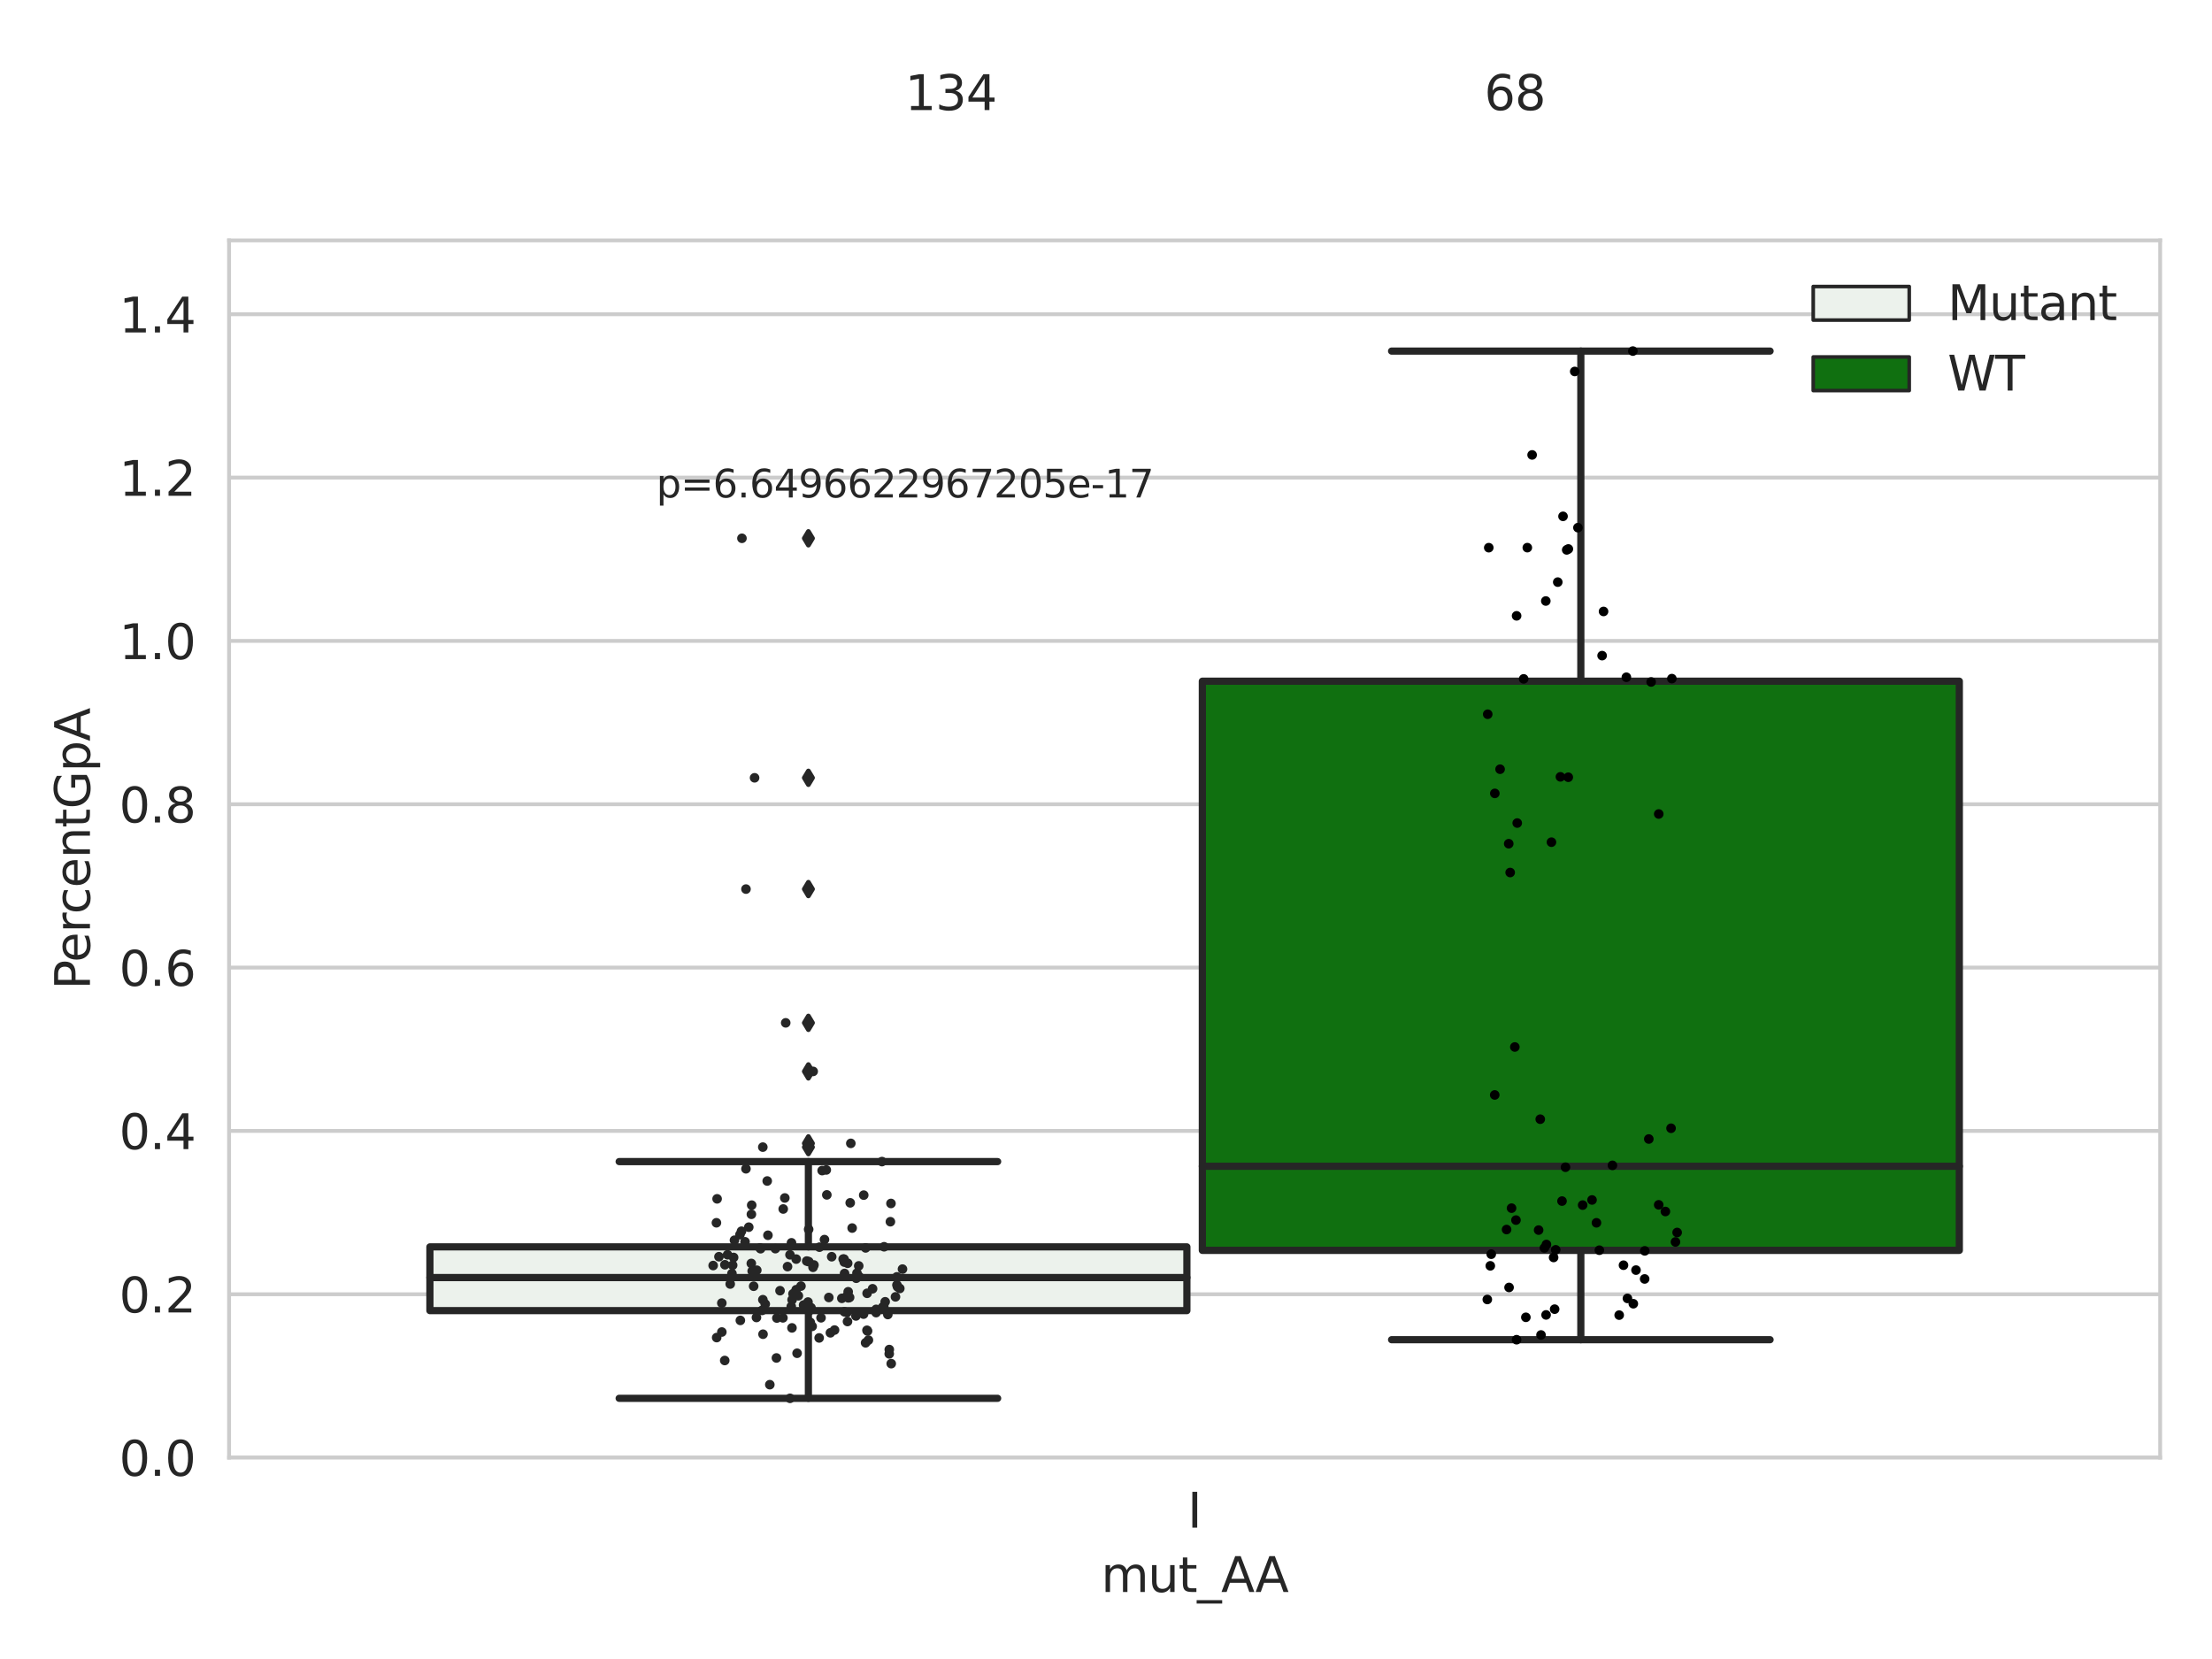 <?xml version="1.0" encoding="utf-8" standalone="no"?>
<!DOCTYPE svg PUBLIC "-//W3C//DTD SVG 1.1//EN"
  "http://www.w3.org/Graphics/SVG/1.1/DTD/svg11.dtd">
<svg xmlns:xlink="http://www.w3.org/1999/xlink" width="460.8pt" height="345.6pt" viewBox="0 0 460.8 345.6" xmlns="http://www.w3.org/2000/svg" version="1.1">
 <defs>
  <style type="text/css">*{stroke-linejoin: round; stroke-linecap: butt}</style>
 </defs>
 <g id="figure_1">
  <g id="patch_1">
   <path d="M 0 345.6 
L 460.8 345.6 
L 460.8 0 
L 0 0 
z
" style="fill: #ffffff"/>
  </g>
  <g id="axes_1">
   <g id="patch_2">
    <path d="M 47.72 303.64 
L 450 303.64 
L 450 50.085 
L 47.72 50.085 
z
" style="fill: #ffffff"/>
   </g>
   <g id="matplotlib.axis_1">
    <g id="xtick_1">
     <g id="text_1">
      <!-- I -->
      <g style="fill: #262626" transform="translate(247.385 318.238)scale(0.1 -0.1)">
       <defs>
        <path id="DejaVuSans-49" d="M 628 4666 
L 1259 4666 
L 1259 0 
L 628 0 
L 628 4666 
z
" transform="scale(0.016)"/>
       </defs>
       <use xlink:href="#DejaVuSans-49"/>
      </g>
     </g>
    </g>
    <g id="text_2">
     <!-- mut_AA -->
     <g style="fill: #262626" transform="translate(229.383 331.638)scale(0.1 -0.1)">
      <defs>
       <path id="DejaVuSans-6d" d="M 3328 2828 
Q 3544 3216 3844 3400 
Q 4144 3584 4550 3584 
Q 5097 3584 5394 3201 
Q 5691 2819 5691 2113 
L 5691 0 
L 5113 0 
L 5113 2094 
Q 5113 2597 4934 2840 
Q 4756 3084 4391 3084 
Q 3944 3084 3684 2787 
Q 3425 2491 3425 1978 
L 3425 0 
L 2847 0 
L 2847 2094 
Q 2847 2600 2669 2842 
Q 2491 3084 2119 3084 
Q 1678 3084 1418 2786 
Q 1159 2488 1159 1978 
L 1159 0 
L 581 0 
L 581 3500 
L 1159 3500 
L 1159 2956 
Q 1356 3278 1631 3431 
Q 1906 3584 2284 3584 
Q 2666 3584 2933 3390 
Q 3200 3197 3328 2828 
z
" transform="scale(0.016)"/>
       <path id="DejaVuSans-75" d="M 544 1381 
L 544 3500 
L 1119 3500 
L 1119 1403 
Q 1119 906 1312 657 
Q 1506 409 1894 409 
Q 2359 409 2629 706 
Q 2900 1003 2900 1516 
L 2900 3500 
L 3475 3500 
L 3475 0 
L 2900 0 
L 2900 538 
Q 2691 219 2414 64 
Q 2138 -91 1772 -91 
Q 1169 -91 856 284 
Q 544 659 544 1381 
z
M 1991 3584 
L 1991 3584 
z
" transform="scale(0.016)"/>
       <path id="DejaVuSans-74" d="M 1172 4494 
L 1172 3500 
L 2356 3500 
L 2356 3053 
L 1172 3053 
L 1172 1153 
Q 1172 725 1289 603 
Q 1406 481 1766 481 
L 2356 481 
L 2356 0 
L 1766 0 
Q 1100 0 847 248 
Q 594 497 594 1153 
L 594 3053 
L 172 3053 
L 172 3500 
L 594 3500 
L 594 4494 
L 1172 4494 
z
" transform="scale(0.016)"/>
       <path id="DejaVuSans-5f" d="M 3263 -1063 
L 3263 -1509 
L -63 -1509 
L -63 -1063 
L 3263 -1063 
z
" transform="scale(0.016)"/>
       <path id="DejaVuSans-41" d="M 2188 4044 
L 1331 1722 
L 3047 1722 
L 2188 4044 
z
M 1831 4666 
L 2547 4666 
L 4325 0 
L 3669 0 
L 3244 1197 
L 1141 1197 
L 716 0 
L 50 0 
L 1831 4666 
z
" transform="scale(0.016)"/>
      </defs>
      <use xlink:href="#DejaVuSans-6d"/>
      <use xlink:href="#DejaVuSans-75" x="97.412"/>
      <use xlink:href="#DejaVuSans-74" x="160.791"/>
      <use xlink:href="#DejaVuSans-5f" x="200"/>
      <use xlink:href="#DejaVuSans-41" x="250"/>
      <use xlink:href="#DejaVuSans-41" x="321.158"/>
     </g>
    </g>
   </g>
   <g id="matplotlib.axis_2">
    <g id="ytick_1">
     <g id="line2d_1">
      <path d="M 47.72 303.64 
L 450 303.64 
" clip-path="url(#p2998c331dc)" style="fill: none; stroke: #cccccc; stroke-width: 0.8; stroke-linecap: round"/>
     </g>
     <g id="text_3">
      <!-- 0.0 -->
      <g style="fill: #262626" transform="translate(24.817 307.439)scale(0.1 -0.1)">
       <defs>
        <path id="DejaVuSans-30" d="M 2034 4250 
Q 1547 4250 1301 3770 
Q 1056 3291 1056 2328 
Q 1056 1369 1301 889 
Q 1547 409 2034 409 
Q 2525 409 2770 889 
Q 3016 1369 3016 2328 
Q 3016 3291 2770 3770 
Q 2525 4250 2034 4250 
z
M 2034 4750 
Q 2819 4750 3233 4129 
Q 3647 3509 3647 2328 
Q 3647 1150 3233 529 
Q 2819 -91 2034 -91 
Q 1250 -91 836 529 
Q 422 1150 422 2328 
Q 422 3509 836 4129 
Q 1250 4750 2034 4750 
z
" transform="scale(0.016)"/>
        <path id="DejaVuSans-2e" d="M 684 794 
L 1344 794 
L 1344 0 
L 684 0 
L 684 794 
z
" transform="scale(0.016)"/>
       </defs>
       <use xlink:href="#DejaVuSans-30"/>
       <use xlink:href="#DejaVuSans-2e" x="63.623"/>
       <use xlink:href="#DejaVuSans-30" x="95.41"/>
      </g>
     </g>
    </g>
    <g id="ytick_2">
     <g id="line2d_2">
      <path d="M 47.72 269.614 
L 450 269.614 
" clip-path="url(#p2998c331dc)" style="fill: none; stroke: #cccccc; stroke-width: 0.8; stroke-linecap: round"/>
     </g>
     <g id="text_4">
      <!-- 0.2 -->
      <g style="fill: #262626" transform="translate(24.817 273.413)scale(0.1 -0.1)">
       <defs>
        <path id="DejaVuSans-32" d="M 1228 531 
L 3431 531 
L 3431 0 
L 469 0 
L 469 531 
Q 828 903 1448 1529 
Q 2069 2156 2228 2338 
Q 2531 2678 2651 2914 
Q 2772 3150 2772 3378 
Q 2772 3750 2511 3984 
Q 2250 4219 1831 4219 
Q 1534 4219 1204 4116 
Q 875 4013 500 3803 
L 500 4441 
Q 881 4594 1212 4672 
Q 1544 4750 1819 4750 
Q 2544 4750 2975 4387 
Q 3406 4025 3406 3419 
Q 3406 3131 3298 2873 
Q 3191 2616 2906 2266 
Q 2828 2175 2409 1742 
Q 1991 1309 1228 531 
z
" transform="scale(0.016)"/>
       </defs>
       <use xlink:href="#DejaVuSans-30"/>
       <use xlink:href="#DejaVuSans-2e" x="63.623"/>
       <use xlink:href="#DejaVuSans-32" x="95.41"/>
      </g>
     </g>
    </g>
    <g id="ytick_3">
     <g id="line2d_3">
      <path d="M 47.72 235.589 
L 450 235.589 
" clip-path="url(#p2998c331dc)" style="fill: none; stroke: #cccccc; stroke-width: 0.8; stroke-linecap: round"/>
     </g>
     <g id="text_5">
      <!-- 0.4 -->
      <g style="fill: #262626" transform="translate(24.817 239.388)scale(0.1 -0.1)">
       <defs>
        <path id="DejaVuSans-34" d="M 2419 4116 
L 825 1625 
L 2419 1625 
L 2419 4116 
z
M 2253 4666 
L 3047 4666 
L 3047 1625 
L 3713 1625 
L 3713 1100 
L 3047 1100 
L 3047 0 
L 2419 0 
L 2419 1100 
L 313 1100 
L 313 1709 
L 2253 4666 
z
" transform="scale(0.016)"/>
       </defs>
       <use xlink:href="#DejaVuSans-30"/>
       <use xlink:href="#DejaVuSans-2e" x="63.623"/>
       <use xlink:href="#DejaVuSans-34" x="95.41"/>
      </g>
     </g>
    </g>
    <g id="ytick_4">
     <g id="line2d_4">
      <path d="M 47.72 201.563 
L 450 201.563 
" clip-path="url(#p2998c331dc)" style="fill: none; stroke: #cccccc; stroke-width: 0.8; stroke-linecap: round"/>
     </g>
     <g id="text_6">
      <!-- 0.6 -->
      <g style="fill: #262626" transform="translate(24.817 205.362)scale(0.1 -0.1)">
       <defs>
        <path id="DejaVuSans-36" d="M 2113 2584 
Q 1688 2584 1439 2293 
Q 1191 2003 1191 1497 
Q 1191 994 1439 701 
Q 1688 409 2113 409 
Q 2538 409 2786 701 
Q 3034 994 3034 1497 
Q 3034 2003 2786 2293 
Q 2538 2584 2113 2584 
z
M 3366 4563 
L 3366 3988 
Q 3128 4100 2886 4159 
Q 2644 4219 2406 4219 
Q 1781 4219 1451 3797 
Q 1122 3375 1075 2522 
Q 1259 2794 1537 2939 
Q 1816 3084 2150 3084 
Q 2853 3084 3261 2657 
Q 3669 2231 3669 1497 
Q 3669 778 3244 343 
Q 2819 -91 2113 -91 
Q 1303 -91 875 529 
Q 447 1150 447 2328 
Q 447 3434 972 4092 
Q 1497 4750 2381 4750 
Q 2619 4750 2861 4703 
Q 3103 4656 3366 4563 
z
" transform="scale(0.016)"/>
       </defs>
       <use xlink:href="#DejaVuSans-30"/>
       <use xlink:href="#DejaVuSans-2e" x="63.623"/>
       <use xlink:href="#DejaVuSans-36" x="95.41"/>
      </g>
     </g>
    </g>
    <g id="ytick_5">
     <g id="line2d_5">
      <path d="M 47.72 167.537 
L 450 167.537 
" clip-path="url(#p2998c331dc)" style="fill: none; stroke: #cccccc; stroke-width: 0.8; stroke-linecap: round"/>
     </g>
     <g id="text_7">
      <!-- 0.8 -->
      <g style="fill: #262626" transform="translate(24.817 171.336)scale(0.1 -0.1)">
       <defs>
        <path id="DejaVuSans-38" d="M 2034 2216 
Q 1584 2216 1326 1975 
Q 1069 1734 1069 1313 
Q 1069 891 1326 650 
Q 1584 409 2034 409 
Q 2484 409 2743 651 
Q 3003 894 3003 1313 
Q 3003 1734 2745 1975 
Q 2488 2216 2034 2216 
z
M 1403 2484 
Q 997 2584 770 2862 
Q 544 3141 544 3541 
Q 544 4100 942 4425 
Q 1341 4750 2034 4750 
Q 2731 4750 3128 4425 
Q 3525 4100 3525 3541 
Q 3525 3141 3298 2862 
Q 3072 2584 2669 2484 
Q 3125 2378 3379 2068 
Q 3634 1759 3634 1313 
Q 3634 634 3220 271 
Q 2806 -91 2034 -91 
Q 1263 -91 848 271 
Q 434 634 434 1313 
Q 434 1759 690 2068 
Q 947 2378 1403 2484 
z
M 1172 3481 
Q 1172 3119 1398 2916 
Q 1625 2713 2034 2713 
Q 2441 2713 2670 2916 
Q 2900 3119 2900 3481 
Q 2900 3844 2670 4047 
Q 2441 4250 2034 4250 
Q 1625 4250 1398 4047 
Q 1172 3844 1172 3481 
z
" transform="scale(0.016)"/>
       </defs>
       <use xlink:href="#DejaVuSans-30"/>
       <use xlink:href="#DejaVuSans-2e" x="63.623"/>
       <use xlink:href="#DejaVuSans-38" x="95.41"/>
      </g>
     </g>
    </g>
    <g id="ytick_6">
     <g id="line2d_6">
      <path d="M 47.72 133.511 
L 450 133.511 
" clip-path="url(#p2998c331dc)" style="fill: none; stroke: #cccccc; stroke-width: 0.8; stroke-linecap: round"/>
     </g>
     <g id="text_8">
      <!-- 1.0 -->
      <g style="fill: #262626" transform="translate(24.817 137.311)scale(0.1 -0.1)">
       <defs>
        <path id="DejaVuSans-31" d="M 794 531 
L 1825 531 
L 1825 4091 
L 703 3866 
L 703 4441 
L 1819 4666 
L 2450 4666 
L 2450 531 
L 3481 531 
L 3481 0 
L 794 0 
L 794 531 
z
" transform="scale(0.016)"/>
       </defs>
       <use xlink:href="#DejaVuSans-31"/>
       <use xlink:href="#DejaVuSans-2e" x="63.623"/>
       <use xlink:href="#DejaVuSans-30" x="95.41"/>
      </g>
     </g>
    </g>
    <g id="ytick_7">
     <g id="line2d_7">
      <path d="M 47.72 99.486 
L 450 99.486 
" clip-path="url(#p2998c331dc)" style="fill: none; stroke: #cccccc; stroke-width: 0.8; stroke-linecap: round"/>
     </g>
     <g id="text_9">
      <!-- 1.2 -->
      <g style="fill: #262626" transform="translate(24.817 103.285)scale(0.1 -0.1)">
       <use xlink:href="#DejaVuSans-31"/>
       <use xlink:href="#DejaVuSans-2e" x="63.623"/>
       <use xlink:href="#DejaVuSans-32" x="95.41"/>
      </g>
     </g>
    </g>
    <g id="ytick_8">
     <g id="line2d_8">
      <path d="M 47.72 65.46 
L 450 65.46 
" clip-path="url(#p2998c331dc)" style="fill: none; stroke: #cccccc; stroke-width: 0.8; stroke-linecap: round"/>
     </g>
     <g id="text_10">
      <!-- 1.4 -->
      <g style="fill: #262626" transform="translate(24.817 69.259)scale(0.1 -0.1)">
       <use xlink:href="#DejaVuSans-31"/>
       <use xlink:href="#DejaVuSans-2e" x="63.623"/>
       <use xlink:href="#DejaVuSans-34" x="95.41"/>
      </g>
     </g>
    </g>
    <g id="text_11">
     <!-- PercentGpA -->
     <g style="fill: #262626" transform="translate(18.737 206.139)rotate(-90)scale(0.1 -0.1)">
      <defs>
       <path id="DejaVuSans-50" d="M 1259 4147 
L 1259 2394 
L 2053 2394 
Q 2494 2394 2734 2622 
Q 2975 2850 2975 3272 
Q 2975 3691 2734 3919 
Q 2494 4147 2053 4147 
L 1259 4147 
z
M 628 4666 
L 2053 4666 
Q 2838 4666 3239 4311 
Q 3641 3956 3641 3272 
Q 3641 2581 3239 2228 
Q 2838 1875 2053 1875 
L 1259 1875 
L 1259 0 
L 628 0 
L 628 4666 
z
" transform="scale(0.016)"/>
       <path id="DejaVuSans-65" d="M 3597 1894 
L 3597 1613 
L 953 1613 
Q 991 1019 1311 708 
Q 1631 397 2203 397 
Q 2534 397 2845 478 
Q 3156 559 3463 722 
L 3463 178 
Q 3153 47 2828 -22 
Q 2503 -91 2169 -91 
Q 1331 -91 842 396 
Q 353 884 353 1716 
Q 353 2575 817 3079 
Q 1281 3584 2069 3584 
Q 2775 3584 3186 3129 
Q 3597 2675 3597 1894 
z
M 3022 2063 
Q 3016 2534 2758 2815 
Q 2500 3097 2075 3097 
Q 1594 3097 1305 2825 
Q 1016 2553 972 2059 
L 3022 2063 
z
" transform="scale(0.016)"/>
       <path id="DejaVuSans-72" d="M 2631 2963 
Q 2534 3019 2420 3045 
Q 2306 3072 2169 3072 
Q 1681 3072 1420 2755 
Q 1159 2438 1159 1844 
L 1159 0 
L 581 0 
L 581 3500 
L 1159 3500 
L 1159 2956 
Q 1341 3275 1631 3429 
Q 1922 3584 2338 3584 
Q 2397 3584 2469 3576 
Q 2541 3569 2628 3553 
L 2631 2963 
z
" transform="scale(0.016)"/>
       <path id="DejaVuSans-63" d="M 3122 3366 
L 3122 2828 
Q 2878 2963 2633 3030 
Q 2388 3097 2138 3097 
Q 1578 3097 1268 2742 
Q 959 2388 959 1747 
Q 959 1106 1268 751 
Q 1578 397 2138 397 
Q 2388 397 2633 464 
Q 2878 531 3122 666 
L 3122 134 
Q 2881 22 2623 -34 
Q 2366 -91 2075 -91 
Q 1284 -91 818 406 
Q 353 903 353 1747 
Q 353 2603 823 3093 
Q 1294 3584 2113 3584 
Q 2378 3584 2631 3529 
Q 2884 3475 3122 3366 
z
" transform="scale(0.016)"/>
       <path id="DejaVuSans-6e" d="M 3513 2113 
L 3513 0 
L 2938 0 
L 2938 2094 
Q 2938 2591 2744 2837 
Q 2550 3084 2163 3084 
Q 1697 3084 1428 2787 
Q 1159 2491 1159 1978 
L 1159 0 
L 581 0 
L 581 3500 
L 1159 3500 
L 1159 2956 
Q 1366 3272 1645 3428 
Q 1925 3584 2291 3584 
Q 2894 3584 3203 3211 
Q 3513 2838 3513 2113 
z
" transform="scale(0.016)"/>
       <path id="DejaVuSans-47" d="M 3809 666 
L 3809 1919 
L 2778 1919 
L 2778 2438 
L 4434 2438 
L 4434 434 
Q 4069 175 3628 42 
Q 3188 -91 2688 -91 
Q 1594 -91 976 548 
Q 359 1188 359 2328 
Q 359 3472 976 4111 
Q 1594 4750 2688 4750 
Q 3144 4750 3555 4637 
Q 3966 4525 4313 4306 
L 4313 3634 
Q 3963 3931 3569 4081 
Q 3175 4231 2741 4231 
Q 1884 4231 1454 3753 
Q 1025 3275 1025 2328 
Q 1025 1384 1454 906 
Q 1884 428 2741 428 
Q 3075 428 3337 486 
Q 3600 544 3809 666 
z
" transform="scale(0.016)"/>
       <path id="DejaVuSans-70" d="M 1159 525 
L 1159 -1331 
L 581 -1331 
L 581 3500 
L 1159 3500 
L 1159 2969 
Q 1341 3281 1617 3432 
Q 1894 3584 2278 3584 
Q 2916 3584 3314 3078 
Q 3713 2572 3713 1747 
Q 3713 922 3314 415 
Q 2916 -91 2278 -91 
Q 1894 -91 1617 61 
Q 1341 213 1159 525 
z
M 3116 1747 
Q 3116 2381 2855 2742 
Q 2594 3103 2138 3103 
Q 1681 3103 1420 2742 
Q 1159 2381 1159 1747 
Q 1159 1113 1420 752 
Q 1681 391 2138 391 
Q 2594 391 2855 752 
Q 3116 1113 3116 1747 
z
" transform="scale(0.016)"/>
      </defs>
      <use xlink:href="#DejaVuSans-50"/>
      <use xlink:href="#DejaVuSans-65" x="56.678"/>
      <use xlink:href="#DejaVuSans-72" x="118.201"/>
      <use xlink:href="#DejaVuSans-63" x="157.064"/>
      <use xlink:href="#DejaVuSans-65" x="212.045"/>
      <use xlink:href="#DejaVuSans-6e" x="273.568"/>
      <use xlink:href="#DejaVuSans-74" x="336.947"/>
      <use xlink:href="#DejaVuSans-47" x="376.156"/>
      <use xlink:href="#DejaVuSans-70" x="453.646"/>
      <use xlink:href="#DejaVuSans-41" x="517.123"/>
     </g>
    </g>
   </g>
   <g id="patch_3">
    <path d="M 89.557 273.03 
L 247.251 273.03 
L 247.251 259.745 
L 89.557 259.745 
L 89.557 273.03 
z
" clip-path="url(#p2998c331dc)" style="fill: #ecf2ec; stroke: #262626; stroke-width: 1.5; stroke-linejoin: miter"/>
   </g>
   <g id="patch_4">
    <path d="M 250.469 260.475 
L 408.163 260.475 
L 408.163 141.903 
L 250.469 141.903 
L 250.469 260.475 
z
" clip-path="url(#p2998c331dc)" style="fill: #107010; stroke: #262626; stroke-width: 1.5; stroke-linejoin: miter"/>
   </g>
   <g id="patch_5">
    <path d="M 248.86 303.64 
L 248.86 303.64 
L 248.86 303.64 
L 248.86 303.64 
z
" clip-path="url(#p2998c331dc)" style="fill: #ecf2ec; stroke: #262626; stroke-width: 0.75; stroke-linejoin: miter"/>
   </g>
   <g id="patch_6">
    <path d="M 248.86 303.64 
L 248.86 303.64 
L 248.86 303.64 
L 248.86 303.64 
z
" clip-path="url(#p2998c331dc)" style="fill: #107010; stroke: #262626; stroke-width: 0.75; stroke-linejoin: miter"/>
   </g>
   <g id="PathCollection_1"/>
   <g id="PathCollection_2"/>
   <g id="line2d_9">
    <path d="M 168.404 273.03 
L 168.404 291.295 
" clip-path="url(#p2998c331dc)" style="fill: none; stroke: #262626; stroke-width: 1.5; stroke-linecap: round"/>
   </g>
   <g id="line2d_10">
    <path d="M 168.404 259.745 
L 168.404 241.981 
" clip-path="url(#p2998c331dc)" style="fill: none; stroke: #262626; stroke-width: 1.5; stroke-linecap: round"/>
   </g>
   <g id="line2d_11">
    <path d="M 128.981 291.295 
L 207.827 291.295 
" clip-path="url(#p2998c331dc)" style="fill: none; stroke: #262626; stroke-width: 1.5; stroke-linecap: round"/>
   </g>
   <g id="line2d_12">
    <path d="M 128.981 241.981 
L 207.827 241.981 
" clip-path="url(#p2998c331dc)" style="fill: none; stroke: #262626; stroke-width: 1.5; stroke-linecap: round"/>
   </g>
   <g id="line2d_13">
    <defs>
     <path id="m6985060606" d="M -0 1.414 
L 0.849 0 
L 0 -1.414 
L -0.849 -0 
z
" style="stroke: #262626; stroke-linejoin: miter"/>
    </defs>
    <g clip-path="url(#p2998c331dc)">
     <use xlink:href="#m6985060606" x="168.404" y="223.193" style="fill: #262626; stroke: #262626; stroke-linejoin: miter"/>
     <use xlink:href="#m6985060606" x="168.404" y="238.184" style="fill: #262626; stroke: #262626; stroke-linejoin: miter"/>
     <use xlink:href="#m6985060606" x="168.404" y="185.211" style="fill: #262626; stroke: #262626; stroke-linejoin: miter"/>
     <use xlink:href="#m6985060606" x="168.404" y="213.077" style="fill: #262626; stroke: #262626; stroke-linejoin: miter"/>
     <use xlink:href="#m6985060606" x="168.404" y="112.137" style="fill: #262626; stroke: #262626; stroke-linejoin: miter"/>
     <use xlink:href="#m6985060606" x="168.404" y="238.967" style="fill: #262626; stroke: #262626; stroke-linejoin: miter"/>
     <use xlink:href="#m6985060606" x="168.404" y="162.031" style="fill: #262626; stroke: #262626; stroke-linejoin: miter"/>
    </g>
   </g>
   <g id="line2d_14">
    <path d="M 329.316 260.475 
L 329.316 279.086 
" clip-path="url(#p2998c331dc)" style="fill: none; stroke: #262626; stroke-width: 1.5; stroke-linecap: round"/>
   </g>
   <g id="line2d_15">
    <path d="M 329.316 141.903 
L 329.316 73.136 
" clip-path="url(#p2998c331dc)" style="fill: none; stroke: #262626; stroke-width: 1.5; stroke-linecap: round"/>
   </g>
   <g id="line2d_16">
    <path d="M 289.893 279.086 
L 368.739 279.086 
" clip-path="url(#p2998c331dc)" style="fill: none; stroke: #262626; stroke-width: 1.5; stroke-linecap: round"/>
   </g>
   <g id="line2d_17">
    <path d="M 289.893 73.136 
L 368.739 73.136 
" clip-path="url(#p2998c331dc)" style="fill: none; stroke: #262626; stroke-width: 1.5; stroke-linecap: round"/>
   </g>
   <g id="line2d_18"/>
   <g id="line2d_19">
    <path d="M 89.557 266.139 
L 247.251 266.139 
" clip-path="url(#p2998c331dc)" style="fill: none; stroke: #262626; stroke-width: 1.5; stroke-linecap: round"/>
   </g>
   <g id="line2d_20">
    <path d="M 250.469 242.958 
L 408.163 242.958 
" clip-path="url(#p2998c331dc)" style="fill: none; stroke: #262626; stroke-width: 1.5; stroke-linecap: round"/>
   </g>
   <g id="patch_7">
    <path d="M 47.72 303.64 
L 47.72 50.085 
" style="fill: none; stroke: #cccccc; stroke-width: 0.8; stroke-linejoin: miter; stroke-linecap: square"/>
   </g>
   <g id="patch_8">
    <path d="M 450 303.64 
L 450 50.085 
" style="fill: none; stroke: #cccccc; stroke-width: 0.8; stroke-linejoin: miter; stroke-linecap: square"/>
   </g>
   <g id="patch_9">
    <path d="M 47.72 303.64 
L 450 303.64 
" style="fill: none; stroke: #cccccc; stroke-width: 0.8; stroke-linejoin: miter; stroke-linecap: square"/>
   </g>
   <g id="patch_10">
    <path d="M 47.72 50.085 
L 450 50.085 
" style="fill: none; stroke: #cccccc; stroke-width: 0.8; stroke-linejoin: miter; stroke-linecap: square"/>
   </g>
   <g id="PathCollection_3">
    <defs>
     <path id="C0_0_1836bfb1f3" d="M 0 1 
C 0.265 1 0.52 0.895 0.707 0.707 
C 0.895 0.52 1 0.265 1 -0 
C 1 -0.265 0.895 -0.52 0.707 -0.707 
C 0.52 -0.895 0.265 -1 0 -1 
C -0.265 -1 -0.52 -0.895 -0.707 -0.707 
C -0.895 -0.52 -1 -0.265 -1 0 
C -1 0.265 -0.895 0.52 -0.707 0.707 
C -0.52 0.895 -0.265 1 0 1 
z
"/>
    </defs>
    <g clip-path="url(#p2998c331dc)">
     <use xlink:href="#C0_0_1836bfb1f3" x="161.745" y="282.887" style="fill: #262626"/>
    </g>
    <g clip-path="url(#p2998c331dc)">
     <use xlink:href="#C0_0_1836bfb1f3" x="169.4" y="223.193" style="fill: #262626"/>
    </g>
    <g clip-path="url(#p2998c331dc)">
     <use xlink:href="#C0_0_1836bfb1f3" x="170.703" y="259.809" style="fill: #262626"/>
    </g>
    <g clip-path="url(#p2998c331dc)">
     <use xlink:href="#C0_0_1836bfb1f3" x="155.984" y="255.643" style="fill: #262626"/>
    </g>
    <g clip-path="url(#p2998c331dc)">
     <use xlink:href="#C0_0_1836bfb1f3" x="153.003" y="258.361" style="fill: #262626"/>
    </g>
    <g clip-path="url(#p2998c331dc)">
     <use xlink:href="#C0_0_1836bfb1f3" x="152.627" y="263.565" style="fill: #262626"/>
    </g>
    <g clip-path="url(#p2998c331dc)">
     <use xlink:href="#C0_0_1836bfb1f3" x="154.142" y="257.204" style="fill: #262626"/>
    </g>
    <g clip-path="url(#p2998c331dc)">
     <use xlink:href="#C0_0_1836bfb1f3" x="172.129" y="243.723" style="fill: #262626"/>
    </g>
    <g clip-path="url(#p2998c331dc)">
     <use xlink:href="#C0_0_1836bfb1f3" x="178.889" y="263.707" style="fill: #262626"/>
    </g>
    <g clip-path="url(#p2998c331dc)">
     <use xlink:href="#C0_0_1836bfb1f3" x="154.466" y="256.485" style="fill: #262626"/>
    </g>
    <g clip-path="url(#p2998c331dc)">
     <use xlink:href="#C0_0_1836bfb1f3" x="178.37" y="266.283" style="fill: #262626"/>
    </g>
    <g clip-path="url(#p2998c331dc)">
     <use xlink:href="#C0_0_1836bfb1f3" x="164.831" y="272.171" style="fill: #262626"/>
    </g>
    <g clip-path="url(#p2998c331dc)">
     <use xlink:href="#C0_0_1836bfb1f3" x="152.825" y="261.95" style="fill: #262626"/>
    </g>
    <g clip-path="url(#p2998c331dc)">
     <use xlink:href="#C0_0_1836bfb1f3" x="163.159" y="251.857" style="fill: #262626"/>
    </g>
    <g clip-path="url(#p2998c331dc)">
     <use xlink:href="#C0_0_1836bfb1f3" x="175.838" y="262.299" style="fill: #262626"/>
    </g>
    <g clip-path="url(#p2998c331dc)">
     <use xlink:href="#C0_0_1836bfb1f3" x="179.93" y="248.965" style="fill: #262626"/>
    </g>
    <g clip-path="url(#p2998c331dc)">
     <use xlink:href="#C0_0_1836bfb1f3" x="175.645" y="262.284" style="fill: #262626"/>
    </g>
    <g clip-path="url(#p2998c331dc)">
     <use xlink:href="#C0_0_1836bfb1f3" x="149.245" y="254.726" style="fill: #262626"/>
    </g>
    <g clip-path="url(#p2998c331dc)">
     <use xlink:href="#C0_0_1836bfb1f3" x="182.51" y="273.439" style="fill: #262626"/>
    </g>
    <g clip-path="url(#p2998c331dc)">
     <use xlink:href="#C0_0_1836bfb1f3" x="167.402" y="271.863" style="fill: #262626"/>
    </g>
    <g clip-path="url(#p2998c331dc)">
     <use xlink:href="#C0_0_1836bfb1f3" x="151.564" y="261.387" style="fill: #262626"/>
    </g>
    <g clip-path="url(#p2998c331dc)">
     <use xlink:href="#C0_0_1836bfb1f3" x="151.011" y="263.472" style="fill: #262626"/>
    </g>
    <g clip-path="url(#p2998c331dc)">
     <use xlink:href="#C0_0_1836bfb1f3" x="171.036" y="274.521" style="fill: #262626"/>
    </g>
    <g clip-path="url(#p2998c331dc)">
     <use xlink:href="#C0_0_1836bfb1f3" x="180.907" y="279.171" style="fill: #262626"/>
    </g>
    <g clip-path="url(#p2998c331dc)">
     <use xlink:href="#C0_0_1836bfb1f3" x="165.009" y="270.77" style="fill: #262626"/>
    </g>
    <g clip-path="url(#p2998c331dc)">
     <use xlink:href="#C0_0_1836bfb1f3" x="148.563" y="263.634" style="fill: #262626"/>
    </g>
    <g clip-path="url(#p2998c331dc)">
     <use xlink:href="#C0_0_1836bfb1f3" x="160.368" y="288.453" style="fill: #262626"/>
    </g>
    <g clip-path="url(#p2998c331dc)">
     <use xlink:href="#C0_0_1836bfb1f3" x="175.911" y="273.271" style="fill: #262626"/>
    </g>
    <g clip-path="url(#p2998c331dc)">
     <use xlink:href="#C0_0_1836bfb1f3" x="185.243" y="282.029" style="fill: #262626"/>
    </g>
    <g clip-path="url(#p2998c331dc)">
     <use xlink:href="#C0_0_1836bfb1f3" x="177.114" y="250.572" style="fill: #262626"/>
    </g>
    <g clip-path="url(#p2998c331dc)">
     <use xlink:href="#C0_0_1836bfb1f3" x="165.196" y="269.518" style="fill: #262626"/>
    </g>
    <g clip-path="url(#p2998c331dc)">
     <use xlink:href="#C0_0_1836bfb1f3" x="149.297" y="278.642" style="fill: #262626"/>
    </g>
    <g clip-path="url(#p2998c331dc)">
     <use xlink:href="#C0_0_1836bfb1f3" x="183.728" y="241.981" style="fill: #262626"/>
    </g>
    <g clip-path="url(#p2998c331dc)">
     <use xlink:href="#C0_0_1836bfb1f3" x="185.659" y="284.071" style="fill: #262626"/>
    </g>
    <g clip-path="url(#p2998c331dc)">
     <use xlink:href="#C0_0_1836bfb1f3" x="163.493" y="249.556" style="fill: #262626"/>
    </g>
    <g clip-path="url(#p2998c331dc)">
     <use xlink:href="#C0_0_1836bfb1f3" x="159.826" y="246.024" style="fill: #262626"/>
    </g>
    <g clip-path="url(#p2998c331dc)">
     <use xlink:href="#C0_0_1836bfb1f3" x="150.976" y="283.417" style="fill: #262626"/>
    </g>
    <g clip-path="url(#p2998c331dc)">
     <use xlink:href="#C0_0_1836bfb1f3" x="156.53" y="252.961" style="fill: #262626"/>
    </g>
    <g clip-path="url(#p2998c331dc)">
     <use xlink:href="#C0_0_1836bfb1f3" x="156.691" y="264.787" style="fill: #262626"/>
    </g>
    <g clip-path="url(#p2998c331dc)">
     <use xlink:href="#C0_0_1836bfb1f3" x="177.241" y="238.184" style="fill: #262626"/>
    </g>
    <g clip-path="url(#p2998c331dc)">
     <use xlink:href="#C0_0_1836bfb1f3" x="176.587" y="263.159" style="fill: #262626"/>
    </g>
    <g clip-path="url(#p2998c331dc)">
     <use xlink:href="#C0_0_1836bfb1f3" x="155.204" y="258.688" style="fill: #262626"/>
    </g>
    <g clip-path="url(#p2998c331dc)">
     <use xlink:href="#C0_0_1836bfb1f3" x="170.644" y="278.715" style="fill: #262626"/>
    </g>
    <g clip-path="url(#p2998c331dc)">
     <use xlink:href="#C0_0_1836bfb1f3" x="155.401" y="185.211" style="fill: #262626"/>
    </g>
    <g clip-path="url(#p2998c331dc)">
     <use xlink:href="#C0_0_1836bfb1f3" x="171.754" y="258.23" style="fill: #262626"/>
    </g>
    <g clip-path="url(#p2998c331dc)">
     <use xlink:href="#C0_0_1836bfb1f3" x="173.258" y="261.8" style="fill: #262626"/>
    </g>
    <g clip-path="url(#p2998c331dc)">
     <use xlink:href="#C0_0_1836bfb1f3" x="172.658" y="270.289" style="fill: #262626"/>
    </g>
    <g clip-path="url(#p2998c331dc)">
     <use xlink:href="#C0_0_1836bfb1f3" x="163.679" y="213.077" style="fill: #262626"/>
    </g>
    <g clip-path="url(#p2998c331dc)">
     <use xlink:href="#C0_0_1836bfb1f3" x="172.986" y="277.65" style="fill: #262626"/>
    </g>
    <g clip-path="url(#p2998c331dc)">
     <use xlink:href="#C0_0_1836bfb1f3" x="150.37" y="277.485" style="fill: #262626"/>
    </g>
    <g clip-path="url(#p2998c331dc)">
     <use xlink:href="#C0_0_1836bfb1f3" x="176.69" y="269.097" style="fill: #262626"/>
    </g>
    <g clip-path="url(#p2998c331dc)">
     <use xlink:href="#C0_0_1836bfb1f3" x="182.51" y="272.766" style="fill: #262626"/>
    </g>
    <g clip-path="url(#p2998c331dc)">
     <use xlink:href="#C0_0_1836bfb1f3" x="161.832" y="274.572" style="fill: #262626"/>
    </g>
    <g clip-path="url(#p2998c331dc)">
     <use xlink:href="#C0_0_1836bfb1f3" x="168.488" y="262.824" style="fill: #262626"/>
    </g>
    <g clip-path="url(#p2998c331dc)">
     <use xlink:href="#C0_0_1836bfb1f3" x="169.564" y="263.521" style="fill: #262626"/>
    </g>
    <g clip-path="url(#p2998c331dc)">
     <use xlink:href="#C0_0_1836bfb1f3" x="186.835" y="265.995" style="fill: #262626"/>
    </g>
    <g clip-path="url(#p2998c331dc)">
     <use xlink:href="#C0_0_1836bfb1f3" x="164.577" y="291.295" style="fill: #262626"/>
    </g>
    <g clip-path="url(#p2998c331dc)">
     <use xlink:href="#C0_0_1836bfb1f3" x="186.848" y="267.693" style="fill: #262626"/>
    </g>
    <g clip-path="url(#p2998c331dc)">
     <use xlink:href="#C0_0_1836bfb1f3" x="183.863" y="272.319" style="fill: #262626"/>
    </g>
    <g clip-path="url(#p2998c331dc)">
     <use xlink:href="#C0_0_1836bfb1f3" x="165.857" y="268.671" style="fill: #262626"/>
    </g>
    <g clip-path="url(#p2998c331dc)">
     <use xlink:href="#C0_0_1836bfb1f3" x="184.951" y="273.84" style="fill: #262626"/>
    </g>
    <g clip-path="url(#p2998c331dc)">
     <use xlink:href="#C0_0_1836bfb1f3" x="159.416" y="271.66" style="fill: #262626"/>
    </g>
    <g clip-path="url(#p2998c331dc)">
     <use xlink:href="#C0_0_1836bfb1f3" x="154.56" y="112.137" style="fill: #262626"/>
    </g>
    <g clip-path="url(#p2998c331dc)">
     <use xlink:href="#C0_0_1836bfb1f3" x="176.276" y="270.156" style="fill: #262626"/>
    </g>
    <g clip-path="url(#p2998c331dc)">
     <use xlink:href="#C0_0_1836bfb1f3" x="163.099" y="274.531" style="fill: #262626"/>
    </g>
    <g clip-path="url(#p2998c331dc)">
     <use xlink:href="#C0_0_1836bfb1f3" x="164.88" y="258.9" style="fill: #262626"/>
    </g>
    <g clip-path="url(#p2998c331dc)">
     <use xlink:href="#C0_0_1836bfb1f3" x="168.601" y="273.045" style="fill: #262626"/>
    </g>
    <g clip-path="url(#p2998c331dc)">
     <use xlink:href="#C0_0_1836bfb1f3" x="173.852" y="277.074" style="fill: #262626"/>
    </g>
    <g clip-path="url(#p2998c331dc)">
     <use xlink:href="#C0_0_1836bfb1f3" x="180.727" y="277.273" style="fill: #262626"/>
    </g>
    <g clip-path="url(#p2998c331dc)">
     <use xlink:href="#C0_0_1836bfb1f3" x="152.118" y="267.486" style="fill: #262626"/>
    </g>
    <g clip-path="url(#p2998c331dc)">
     <use xlink:href="#C0_0_1836bfb1f3" x="164.981" y="276.623" style="fill: #262626"/>
    </g>
    <g clip-path="url(#p2998c331dc)">
     <use xlink:href="#C0_0_1836bfb1f3" x="166.856" y="267.916" style="fill: #262626"/>
    </g>
    <g clip-path="url(#p2998c331dc)">
     <use xlink:href="#C0_0_1836bfb1f3" x="178.965" y="265.939" style="fill: #262626"/>
    </g>
    <g clip-path="url(#p2998c331dc)">
     <use xlink:href="#C0_0_1836bfb1f3" x="185.606" y="250.701" style="fill: #262626"/>
    </g>
    <g clip-path="url(#p2998c331dc)">
     <use xlink:href="#C0_0_1836bfb1f3" x="157.585" y="274.455" style="fill: #262626"/>
    </g>
    <g clip-path="url(#p2998c331dc)">
     <use xlink:href="#C0_0_1836bfb1f3" x="162.494" y="268.874" style="fill: #262626"/>
    </g>
    <g clip-path="url(#p2998c331dc)">
     <use xlink:href="#C0_0_1836bfb1f3" x="184.396" y="271.184" style="fill: #262626"/>
    </g>
    <g clip-path="url(#p2998c331dc)">
     <use xlink:href="#C0_0_1836bfb1f3" x="168.456" y="256.095" style="fill: #262626"/>
    </g>
    <g clip-path="url(#p2998c331dc)">
     <use xlink:href="#C0_0_1836bfb1f3" x="165.862" y="262.291" style="fill: #262626"/>
    </g>
    <g clip-path="url(#p2998c331dc)">
     <use xlink:href="#C0_0_1836bfb1f3" x="150.368" y="271.454" style="fill: #262626"/>
    </g>
    <g clip-path="url(#p2998c331dc)">
     <use xlink:href="#C0_0_1836bfb1f3" x="155.397" y="243.479" style="fill: #262626"/>
    </g>
    <g clip-path="url(#p2998c331dc)">
     <use xlink:href="#C0_0_1836bfb1f3" x="158.953" y="277.941" style="fill: #262626"/>
    </g>
    <g clip-path="url(#p2998c331dc)">
     <use xlink:href="#C0_0_1836bfb1f3" x="152.478" y="265.304" style="fill: #262626"/>
    </g>
    <g clip-path="url(#p2998c331dc)">
     <use xlink:href="#C0_0_1836bfb1f3" x="176.709" y="270.362" style="fill: #262626"/>
    </g>
    <g clip-path="url(#p2998c331dc)">
     <use xlink:href="#C0_0_1836bfb1f3" x="185.255" y="281.137" style="fill: #262626"/>
    </g>
    <g clip-path="url(#p2998c331dc)">
     <use xlink:href="#C0_0_1836bfb1f3" x="156.51" y="263.197" style="fill: #262626"/>
    </g>
    <g clip-path="url(#p2998c331dc)">
     <use xlink:href="#C0_0_1836bfb1f3" x="186.972" y="268.059" style="fill: #262626"/>
    </g>
    <g clip-path="url(#p2998c331dc)">
     <use xlink:href="#C0_0_1836bfb1f3" x="176.55" y="275.295" style="fill: #262626"/>
    </g>
    <g clip-path="url(#p2998c331dc)">
     <use xlink:href="#C0_0_1836bfb1f3" x="186.544" y="270.16" style="fill: #262626"/>
    </g>
    <g clip-path="url(#p2998c331dc)">
     <use xlink:href="#C0_0_1836bfb1f3" x="158.446" y="260.129" style="fill: #262626"/>
    </g>
    <g clip-path="url(#p2998c331dc)">
     <use xlink:href="#C0_0_1836bfb1f3" x="177.519" y="255.827" style="fill: #262626"/>
    </g>
    <g clip-path="url(#p2998c331dc)">
     <use xlink:href="#C0_0_1836bfb1f3" x="158.908" y="238.967" style="fill: #262626"/>
    </g>
    <g clip-path="url(#p2998c331dc)">
     <use xlink:href="#C0_0_1836bfb1f3" x="168.055" y="262.701" style="fill: #262626"/>
    </g>
    <g clip-path="url(#p2998c331dc)">
     <use xlink:href="#C0_0_1836bfb1f3" x="175.88" y="262.915" style="fill: #262626"/>
    </g>
    <g clip-path="url(#p2998c331dc)">
     <use xlink:href="#C0_0_1836bfb1f3" x="180.634" y="269.418" style="fill: #262626"/>
    </g>
    <g clip-path="url(#p2998c331dc)">
     <use xlink:href="#C0_0_1836bfb1f3" x="178.521" y="265.215" style="fill: #262626"/>
    </g>
    <g clip-path="url(#p2998c331dc)">
     <use xlink:href="#C0_0_1836bfb1f3" x="172.244" y="248.913" style="fill: #262626"/>
    </g>
    <g clip-path="url(#p2998c331dc)">
     <use xlink:href="#C0_0_1836bfb1f3" x="161.524" y="260.115" style="fill: #262626"/>
    </g>
    <g clip-path="url(#p2998c331dc)">
     <use xlink:href="#C0_0_1836bfb1f3" x="157.193" y="162.031" style="fill: #262626"/>
    </g>
    <g clip-path="url(#p2998c331dc)">
     <use xlink:href="#C0_0_1836bfb1f3" x="169.187" y="276.306" style="fill: #262626"/>
    </g>
    <g clip-path="url(#p2998c331dc)">
     <use xlink:href="#C0_0_1836bfb1f3" x="176.988" y="270.277" style="fill: #262626"/>
    </g>
    <g clip-path="url(#p2998c331dc)">
     <use xlink:href="#C0_0_1836bfb1f3" x="158.744" y="272.985" style="fill: #262626"/>
    </g>
    <g clip-path="url(#p2998c331dc)">
     <use xlink:href="#C0_0_1836bfb1f3" x="157.001" y="267.943" style="fill: #262626"/>
    </g>
    <g clip-path="url(#p2998c331dc)">
     <use xlink:href="#C0_0_1836bfb1f3" x="168.956" y="272.423" style="fill: #262626"/>
    </g>
    <g clip-path="url(#p2998c331dc)">
     <use xlink:href="#C0_0_1836bfb1f3" x="176.448" y="273.422" style="fill: #262626"/>
    </g>
    <g clip-path="url(#p2998c331dc)">
     <use xlink:href="#C0_0_1836bfb1f3" x="156.592" y="251.056" style="fill: #262626"/>
    </g>
    <g clip-path="url(#p2998c331dc)">
     <use xlink:href="#C0_0_1836bfb1f3" x="179.895" y="273.755" style="fill: #262626"/>
    </g>
    <g clip-path="url(#p2998c331dc)">
     <use xlink:href="#C0_0_1836bfb1f3" x="169.368" y="264.002" style="fill: #262626"/>
    </g>
    <g clip-path="url(#p2998c331dc)">
     <use xlink:href="#C0_0_1836bfb1f3" x="166.049" y="281.906" style="fill: #262626"/>
    </g>
    <g clip-path="url(#p2998c331dc)">
     <use xlink:href="#C0_0_1836bfb1f3" x="166.312" y="269.933" style="fill: #262626"/>
    </g>
    <g clip-path="url(#p2998c331dc)">
     <use xlink:href="#C0_0_1836bfb1f3" x="180.605" y="277.123" style="fill: #262626"/>
    </g>
    <g clip-path="url(#p2998c331dc)">
     <use xlink:href="#C0_0_1836bfb1f3" x="158.336" y="259.967" style="fill: #262626"/>
    </g>
    <g clip-path="url(#p2998c331dc)">
     <use xlink:href="#C0_0_1836bfb1f3" x="157.655" y="264.609" style="fill: #262626"/>
    </g>
    <g clip-path="url(#p2998c331dc)">
     <use xlink:href="#C0_0_1836bfb1f3" x="171.266" y="243.856" style="fill: #262626"/>
    </g>
    <g clip-path="url(#p2998c331dc)">
     <use xlink:href="#C0_0_1836bfb1f3" x="185.487" y="254.506" style="fill: #262626"/>
    </g>
    <g clip-path="url(#p2998c331dc)">
     <use xlink:href="#C0_0_1836bfb1f3" x="184.175" y="259.724" style="fill: #262626"/>
    </g>
    <g clip-path="url(#p2998c331dc)">
     <use xlink:href="#C0_0_1836bfb1f3" x="158.919" y="270.75" style="fill: #262626"/>
    </g>
    <g clip-path="url(#p2998c331dc)">
     <use xlink:href="#C0_0_1836bfb1f3" x="188.005" y="264.375" style="fill: #262626"/>
    </g>
    <g clip-path="url(#p2998c331dc)">
     <use xlink:href="#C0_0_1836bfb1f3" x="159.975" y="257.326" style="fill: #262626"/>
    </g>
    <g clip-path="url(#p2998c331dc)">
     <use xlink:href="#C0_0_1836bfb1f3" x="154.229" y="275.064" style="fill: #262626"/>
    </g>
    <g clip-path="url(#p2998c331dc)">
     <use xlink:href="#C0_0_1836bfb1f3" x="168.321" y="271.238" style="fill: #262626"/>
    </g>
    <g clip-path="url(#p2998c331dc)">
     <use xlink:href="#C0_0_1836bfb1f3" x="175.938" y="265.283" style="fill: #262626"/>
    </g>
    <g clip-path="url(#p2998c331dc)">
     <use xlink:href="#C0_0_1836bfb1f3" x="180.319" y="279.733" style="fill: #262626"/>
    </g>
    <g clip-path="url(#p2998c331dc)">
     <use xlink:href="#C0_0_1836bfb1f3" x="164.056" y="263.857" style="fill: #262626"/>
    </g>
    <g clip-path="url(#p2998c331dc)">
     <use xlink:href="#C0_0_1836bfb1f3" x="178.305" y="274.138" style="fill: #262626"/>
    </g>
    <g clip-path="url(#p2998c331dc)">
     <use xlink:href="#C0_0_1836bfb1f3" x="149.772" y="261.794" style="fill: #262626"/>
    </g>
    <g clip-path="url(#p2998c331dc)">
     <use xlink:href="#C0_0_1836bfb1f3" x="180.326" y="259.963" style="fill: #262626"/>
    </g>
    <g clip-path="url(#p2998c331dc)">
     <use xlink:href="#C0_0_1836bfb1f3" x="175.373" y="270.466" style="fill: #262626"/>
    </g>
    <g clip-path="url(#p2998c331dc)">
     <use xlink:href="#C0_0_1836bfb1f3" x="187.446" y="268.41" style="fill: #262626"/>
    </g>
    <g clip-path="url(#p2998c331dc)">
     <use xlink:href="#C0_0_1836bfb1f3" x="149.386" y="249.74" style="fill: #262626"/>
    </g>
    <g clip-path="url(#p2998c331dc)">
     <use xlink:href="#C0_0_1836bfb1f3" x="184.105" y="272.128" style="fill: #262626"/>
    </g>
    <g clip-path="url(#p2998c331dc)">
     <use xlink:href="#C0_0_1836bfb1f3" x="168.795" y="275.47" style="fill: #262626"/>
    </g>
    <g clip-path="url(#p2998c331dc)">
     <use xlink:href="#C0_0_1836bfb1f3" x="164.57" y="261.402" style="fill: #262626"/>
    </g>
    <g clip-path="url(#p2998c331dc)">
     <use xlink:href="#C0_0_1836bfb1f3" x="181.771" y="268.472" style="fill: #262626"/>
    </g>
   </g>
   <g id="PathCollection_4">
    <defs>
     <path id="C1_0_c07bb68fc5" d="M 0 1 
C 0.265 1 0.52 0.895 0.707 0.707 
C 0.895 0.52 1 0.265 1 -0 
C 1 -0.265 0.895 -0.52 0.707 -0.707 
C 0.52 -0.895 0.265 -1 0 -1 
C -0.265 -1 -0.52 -0.895 -0.707 -0.707 
C -0.895 -0.52 -1 -0.265 -1 0 
C -1 0.265 -0.895 0.52 -0.707 0.707 
C -0.52 0.895 -0.265 1 0 1 
z
"/>
    </defs>
    <g clip-path="url(#p2998c331dc)">
     <use xlink:href="#C1_0_c07bb68fc5" x="325.066" y="161.83"/>
    </g>
    <g clip-path="url(#p2998c331dc)">
     <use xlink:href="#C1_0_c07bb68fc5" x="325.608" y="107.563"/>
    </g>
    <g clip-path="url(#p2998c331dc)">
     <use xlink:href="#C1_0_c07bb68fc5" x="309.834" y="270.705"/>
    </g>
    <g clip-path="url(#p2998c331dc)">
     <use xlink:href="#C1_0_c07bb68fc5" x="323.859" y="272.722"/>
    </g>
    <g clip-path="url(#p2998c331dc)">
     <use xlink:href="#C1_0_c07bb68fc5" x="342.612" y="266.427"/>
    </g>
    <g clip-path="url(#p2998c331dc)">
     <use xlink:href="#C1_0_c07bb68fc5" x="321.02" y="278.098"/>
    </g>
    <g clip-path="url(#p2998c331dc)">
     <use xlink:href="#C1_0_c07bb68fc5" x="338.205" y="263.566"/>
    </g>
    <g clip-path="url(#p2998c331dc)">
     <use xlink:href="#C1_0_c07bb68fc5" x="323.196" y="175.441"/>
    </g>
    <g clip-path="url(#p2998c331dc)">
     <use xlink:href="#C1_0_c07bb68fc5" x="315.806" y="254.169"/>
    </g>
    <g clip-path="url(#p2998c331dc)">
     <use xlink:href="#C1_0_c07bb68fc5" x="332.572" y="254.732"/>
    </g>
    <g clip-path="url(#p2998c331dc)">
     <use xlink:href="#C1_0_c07bb68fc5" x="323.646" y="261.951"/>
    </g>
    <g clip-path="url(#p2998c331dc)">
     <use xlink:href="#C1_0_c07bb68fc5" x="311.399" y="165.279"/>
    </g>
    <g clip-path="url(#p2998c331dc)">
     <use xlink:href="#C1_0_c07bb68fc5" x="328.046" y="77.385"/>
    </g>
    <g clip-path="url(#p2998c331dc)">
     <use xlink:href="#C1_0_c07bb68fc5" x="345.546" y="169.57"/>
    </g>
    <g clip-path="url(#p2998c331dc)">
     <use xlink:href="#C1_0_c07bb68fc5" x="340.155" y="73.136"/>
    </g>
    <g clip-path="url(#p2998c331dc)">
     <use xlink:href="#C1_0_c07bb68fc5" x="315.936" y="128.29"/>
    </g>
    <g clip-path="url(#p2998c331dc)">
     <use xlink:href="#C1_0_c07bb68fc5" x="324.511" y="121.265"/>
    </g>
    <g clip-path="url(#p2998c331dc)">
     <use xlink:href="#C1_0_c07bb68fc5" x="318.169" y="114.085"/>
    </g>
    <g clip-path="url(#p2998c331dc)">
     <use xlink:href="#C1_0_c07bb68fc5" x="316.066" y="171.456"/>
    </g>
    <g clip-path="url(#p2998c331dc)">
     <use xlink:href="#C1_0_c07bb68fc5" x="311.379" y="228.096"/>
    </g>
    <g clip-path="url(#p2998c331dc)">
     <use xlink:href="#C1_0_c07bb68fc5" x="324.08" y="260.359"/>
    </g>
    <g clip-path="url(#p2998c331dc)">
     <use xlink:href="#C1_0_c07bb68fc5" x="340.809" y="264.584"/>
    </g>
    <g clip-path="url(#p2998c331dc)">
     <use xlink:href="#C1_0_c07bb68fc5" x="331.649" y="249.975"/>
    </g>
    <g clip-path="url(#p2998c331dc)">
     <use xlink:href="#C1_0_c07bb68fc5" x="317.866" y="274.419"/>
    </g>
    <g clip-path="url(#p2998c331dc)">
     <use xlink:href="#C1_0_c07bb68fc5" x="339.025" y="270.481"/>
    </g>
    <g clip-path="url(#p2998c331dc)">
     <use xlink:href="#C1_0_c07bb68fc5" x="314.595" y="181.759"/>
    </g>
    <g clip-path="url(#p2998c331dc)">
     <use xlink:href="#C1_0_c07bb68fc5" x="345.537" y="250.989"/>
    </g>
    <g clip-path="url(#p2998c331dc)">
     <use xlink:href="#C1_0_c07bb68fc5" x="338.804" y="141.083"/>
    </g>
    <g clip-path="url(#p2998c331dc)">
     <use xlink:href="#C1_0_c07bb68fc5" x="321.728" y="259.973"/>
    </g>
    <g clip-path="url(#p2998c331dc)">
     <use xlink:href="#C1_0_c07bb68fc5" x="343.96" y="142.064"/>
    </g>
    <g clip-path="url(#p2998c331dc)">
     <use xlink:href="#C1_0_c07bb68fc5" x="335.9" y="242.766"/>
    </g>
    <g clip-path="url(#p2998c331dc)">
     <use xlink:href="#C1_0_c07bb68fc5" x="326.719" y="114.359"/>
    </g>
    <g clip-path="url(#p2998c331dc)">
     <use xlink:href="#C1_0_c07bb68fc5" x="348.278" y="141.37"/>
    </g>
    <g clip-path="url(#p2998c331dc)">
     <use xlink:href="#C1_0_c07bb68fc5" x="348.111" y="235.037"/>
    </g>
    <g clip-path="url(#p2998c331dc)">
     <use xlink:href="#C1_0_c07bb68fc5" x="313.848" y="256.136"/>
    </g>
    <g clip-path="url(#p2998c331dc)">
     <use xlink:href="#C1_0_c07bb68fc5" x="334.049" y="127.376"/>
    </g>
    <g clip-path="url(#p2998c331dc)">
     <use xlink:href="#C1_0_c07bb68fc5" x="322.152" y="259.25"/>
    </g>
    <g clip-path="url(#p2998c331dc)">
     <use xlink:href="#C1_0_c07bb68fc5" x="310.138" y="114.092"/>
    </g>
    <g clip-path="url(#p2998c331dc)">
     <use xlink:href="#C1_0_c07bb68fc5" x="319.168" y="94.768"/>
    </g>
    <g clip-path="url(#p2998c331dc)">
     <use xlink:href="#C1_0_c07bb68fc5" x="317.408" y="141.422"/>
    </g>
    <g clip-path="url(#p2998c331dc)">
     <use xlink:href="#C1_0_c07bb68fc5" x="329.696" y="251.043"/>
    </g>
    <g clip-path="url(#p2998c331dc)">
     <use xlink:href="#C1_0_c07bb68fc5" x="333.176" y="260.44"/>
    </g>
    <g clip-path="url(#p2998c331dc)">
     <use xlink:href="#C1_0_c07bb68fc5" x="343.477" y="237.276"/>
    </g>
    <g clip-path="url(#p2998c331dc)">
     <use xlink:href="#C1_0_c07bb68fc5" x="325.396" y="250.209"/>
    </g>
    <g clip-path="url(#p2998c331dc)">
     <use xlink:href="#C1_0_c07bb68fc5" x="322.078" y="273.919"/>
    </g>
    <g clip-path="url(#p2998c331dc)">
     <use xlink:href="#C1_0_c07bb68fc5" x="326.12" y="243.151"/>
    </g>
    <g clip-path="url(#p2998c331dc)">
     <use xlink:href="#C1_0_c07bb68fc5" x="320.861" y="233.148"/>
    </g>
    <g clip-path="url(#p2998c331dc)">
     <use xlink:href="#C1_0_c07bb68fc5" x="337.305" y="273.964"/>
    </g>
    <g clip-path="url(#p2998c331dc)">
     <use xlink:href="#C1_0_c07bb68fc5" x="310.457" y="263.698"/>
    </g>
    <g clip-path="url(#p2998c331dc)">
     <use xlink:href="#C1_0_c07bb68fc5" x="349.03" y="258.722"/>
    </g>
    <g clip-path="url(#p2998c331dc)">
     <use xlink:href="#C1_0_c07bb68fc5" x="333.749" y="136.58"/>
    </g>
    <g clip-path="url(#p2998c331dc)">
     <use xlink:href="#C1_0_c07bb68fc5" x="326.375" y="114.553"/>
    </g>
    <g clip-path="url(#p2998c331dc)">
     <use xlink:href="#C1_0_c07bb68fc5" x="314.296" y="175.761"/>
    </g>
    <g clip-path="url(#p2998c331dc)">
     <use xlink:href="#C1_0_c07bb68fc5" x="310.653" y="261.273"/>
    </g>
    <g clip-path="url(#p2998c331dc)">
     <use xlink:href="#C1_0_c07bb68fc5" x="312.495" y="160.241"/>
    </g>
    <g clip-path="url(#p2998c331dc)">
     <use xlink:href="#C1_0_c07bb68fc5" x="326.701" y="161.914"/>
    </g>
    <g clip-path="url(#p2998c331dc)">
     <use xlink:href="#C1_0_c07bb68fc5" x="320.523" y="256.25"/>
    </g>
    <g clip-path="url(#p2998c331dc)">
     <use xlink:href="#C1_0_c07bb68fc5" x="315.932" y="279.086"/>
    </g>
    <g clip-path="url(#p2998c331dc)">
     <use xlink:href="#C1_0_c07bb68fc5" x="346.932" y="252.378"/>
    </g>
    <g clip-path="url(#p2998c331dc)">
     <use xlink:href="#C1_0_c07bb68fc5" x="314.883" y="251.68"/>
    </g>
    <g clip-path="url(#p2998c331dc)">
     <use xlink:href="#C1_0_c07bb68fc5" x="342.632" y="260.578"/>
    </g>
    <g clip-path="url(#p2998c331dc)">
     <use xlink:href="#C1_0_c07bb68fc5" x="314.366" y="268.198"/>
    </g>
    <g clip-path="url(#p2998c331dc)">
     <use xlink:href="#C1_0_c07bb68fc5" x="340.251" y="271.593"/>
    </g>
    <g clip-path="url(#p2998c331dc)">
     <use xlink:href="#C1_0_c07bb68fc5" x="315.569" y="218.109"/>
    </g>
    <g clip-path="url(#p2998c331dc)">
     <use xlink:href="#C1_0_c07bb68fc5" x="349.378" y="256.751"/>
    </g>
    <g clip-path="url(#p2998c331dc)">
     <use xlink:href="#C1_0_c07bb68fc5" x="309.919" y="148.787"/>
    </g>
    <g clip-path="url(#p2998c331dc)">
     <use xlink:href="#C1_0_c07bb68fc5" x="322.02" y="125.2"/>
    </g>
    <g clip-path="url(#p2998c331dc)">
     <use xlink:href="#C1_0_c07bb68fc5" x="328.714" y="109.918"/>
    </g>
   </g>
   <g id="text_12">
    <!-- 134 -->
    <g style="fill: #262626" transform="translate(188.518 22.928)scale(0.1 -0.1)">
     <defs>
      <path id="DejaVuSans-33" d="M 2597 2516 
Q 3050 2419 3304 2112 
Q 3559 1806 3559 1356 
Q 3559 666 3084 287 
Q 2609 -91 1734 -91 
Q 1441 -91 1130 -33 
Q 819 25 488 141 
L 488 750 
Q 750 597 1062 519 
Q 1375 441 1716 441 
Q 2309 441 2620 675 
Q 2931 909 2931 1356 
Q 2931 1769 2642 2001 
Q 2353 2234 1838 2234 
L 1294 2234 
L 1294 2753 
L 1863 2753 
Q 2328 2753 2575 2939 
Q 2822 3125 2822 3475 
Q 2822 3834 2567 4026 
Q 2313 4219 1838 4219 
Q 1578 4219 1281 4162 
Q 984 4106 628 3988 
L 628 4550 
Q 988 4650 1302 4700 
Q 1616 4750 1894 4750 
Q 2613 4750 3031 4423 
Q 3450 4097 3450 3541 
Q 3450 3153 3228 2886 
Q 3006 2619 2597 2516 
z
" transform="scale(0.016)"/>
     </defs>
     <use xlink:href="#DejaVuSans-31"/>
     <use xlink:href="#DejaVuSans-33" x="63.623"/>
     <use xlink:href="#DejaVuSans-34" x="127.246"/>
    </g>
   </g>
   <g id="text_13">
    <!-- p=6.6496622967205e-17 -->
    <g style="fill: #262626" transform="translate(136.731 103.631)scale(0.08 -0.08)">
     <defs>
      <path id="DejaVuSans-3d" d="M 678 2906 
L 4684 2906 
L 4684 2381 
L 678 2381 
L 678 2906 
z
M 678 1631 
L 4684 1631 
L 4684 1100 
L 678 1100 
L 678 1631 
z
" transform="scale(0.016)"/>
      <path id="DejaVuSans-39" d="M 703 97 
L 703 672 
Q 941 559 1184 500 
Q 1428 441 1663 441 
Q 2288 441 2617 861 
Q 2947 1281 2994 2138 
Q 2813 1869 2534 1725 
Q 2256 1581 1919 1581 
Q 1219 1581 811 2004 
Q 403 2428 403 3163 
Q 403 3881 828 4315 
Q 1253 4750 1959 4750 
Q 2769 4750 3195 4129 
Q 3622 3509 3622 2328 
Q 3622 1225 3098 567 
Q 2575 -91 1691 -91 
Q 1453 -91 1209 -44 
Q 966 3 703 97 
z
M 1959 2075 
Q 2384 2075 2632 2365 
Q 2881 2656 2881 3163 
Q 2881 3666 2632 3958 
Q 2384 4250 1959 4250 
Q 1534 4250 1286 3958 
Q 1038 3666 1038 3163 
Q 1038 2656 1286 2365 
Q 1534 2075 1959 2075 
z
" transform="scale(0.016)"/>
      <path id="DejaVuSans-37" d="M 525 4666 
L 3525 4666 
L 3525 4397 
L 1831 0 
L 1172 0 
L 2766 4134 
L 525 4134 
L 525 4666 
z
" transform="scale(0.016)"/>
      <path id="DejaVuSans-35" d="M 691 4666 
L 3169 4666 
L 3169 4134 
L 1269 4134 
L 1269 2991 
Q 1406 3038 1543 3061 
Q 1681 3084 1819 3084 
Q 2600 3084 3056 2656 
Q 3513 2228 3513 1497 
Q 3513 744 3044 326 
Q 2575 -91 1722 -91 
Q 1428 -91 1123 -41 
Q 819 9 494 109 
L 494 744 
Q 775 591 1075 516 
Q 1375 441 1709 441 
Q 2250 441 2565 725 
Q 2881 1009 2881 1497 
Q 2881 1984 2565 2268 
Q 2250 2553 1709 2553 
Q 1456 2553 1204 2497 
Q 953 2441 691 2322 
L 691 4666 
z
" transform="scale(0.016)"/>
      <path id="DejaVuSans-2d" d="M 313 2009 
L 1997 2009 
L 1997 1497 
L 313 1497 
L 313 2009 
z
" transform="scale(0.016)"/>
     </defs>
     <use xlink:href="#DejaVuSans-70"/>
     <use xlink:href="#DejaVuSans-3d" x="63.477"/>
     <use xlink:href="#DejaVuSans-36" x="147.266"/>
     <use xlink:href="#DejaVuSans-2e" x="210.889"/>
     <use xlink:href="#DejaVuSans-36" x="242.676"/>
     <use xlink:href="#DejaVuSans-34" x="306.299"/>
     <use xlink:href="#DejaVuSans-39" x="369.922"/>
     <use xlink:href="#DejaVuSans-36" x="433.545"/>
     <use xlink:href="#DejaVuSans-36" x="497.168"/>
     <use xlink:href="#DejaVuSans-32" x="560.791"/>
     <use xlink:href="#DejaVuSans-32" x="624.414"/>
     <use xlink:href="#DejaVuSans-39" x="688.037"/>
     <use xlink:href="#DejaVuSans-36" x="751.66"/>
     <use xlink:href="#DejaVuSans-37" x="815.283"/>
     <use xlink:href="#DejaVuSans-32" x="878.906"/>
     <use xlink:href="#DejaVuSans-30" x="942.529"/>
     <use xlink:href="#DejaVuSans-35" x="1006.152"/>
     <use xlink:href="#DejaVuSans-65" x="1069.775"/>
     <use xlink:href="#DejaVuSans-2d" x="1131.299"/>
     <use xlink:href="#DejaVuSans-31" x="1167.383"/>
     <use xlink:href="#DejaVuSans-37" x="1231.006"/>
    </g>
   </g>
   <g id="text_14">
    <!-- 68 -->
    <g style="fill: #262626" transform="translate(309.202 22.928)scale(0.1 -0.1)">
     <use xlink:href="#DejaVuSans-36"/>
     <use xlink:href="#DejaVuSans-38" x="63.623"/>
    </g>
   </g>
   <g id="legend_1">
    <g id="patch_11">
     <path d="M 377.728 66.684 
L 397.728 66.684 
L 397.728 59.684 
L 377.728 59.684 
z
" style="fill: #ecf2ec; stroke: #262626; stroke-width: 0.75; stroke-linejoin: miter"/>
    </g>
    <g id="text_15">
     <!-- Mutant -->
     <g style="fill: #262626" transform="translate(405.728 66.684)scale(0.1 -0.1)">
      <defs>
       <path id="DejaVuSans-4d" d="M 628 4666 
L 1569 4666 
L 2759 1491 
L 3956 4666 
L 4897 4666 
L 4897 0 
L 4281 0 
L 4281 4097 
L 3078 897 
L 2444 897 
L 1241 4097 
L 1241 0 
L 628 0 
L 628 4666 
z
" transform="scale(0.016)"/>
       <path id="DejaVuSans-61" d="M 2194 1759 
Q 1497 1759 1228 1600 
Q 959 1441 959 1056 
Q 959 750 1161 570 
Q 1363 391 1709 391 
Q 2188 391 2477 730 
Q 2766 1069 2766 1631 
L 2766 1759 
L 2194 1759 
z
M 3341 1997 
L 3341 0 
L 2766 0 
L 2766 531 
Q 2569 213 2275 61 
Q 1981 -91 1556 -91 
Q 1019 -91 701 211 
Q 384 513 384 1019 
Q 384 1609 779 1909 
Q 1175 2209 1959 2209 
L 2766 2209 
L 2766 2266 
Q 2766 2663 2505 2880 
Q 2244 3097 1772 3097 
Q 1472 3097 1187 3025 
Q 903 2953 641 2809 
L 641 3341 
Q 956 3463 1253 3523 
Q 1550 3584 1831 3584 
Q 2591 3584 2966 3190 
Q 3341 2797 3341 1997 
z
" transform="scale(0.016)"/>
      </defs>
      <use xlink:href="#DejaVuSans-4d"/>
      <use xlink:href="#DejaVuSans-75" x="86.279"/>
      <use xlink:href="#DejaVuSans-74" x="149.658"/>
      <use xlink:href="#DejaVuSans-61" x="188.867"/>
      <use xlink:href="#DejaVuSans-6e" x="250.146"/>
      <use xlink:href="#DejaVuSans-74" x="313.525"/>
     </g>
    </g>
    <g id="patch_12">
     <path d="M 377.728 81.362 
L 397.728 81.362 
L 397.728 74.362 
L 377.728 74.362 
z
" style="fill: #107010; stroke: #262626; stroke-width: 0.75; stroke-linejoin: miter"/>
    </g>
    <g id="text_16">
     <!-- WT -->
     <g style="fill: #262626" transform="translate(405.728 81.362)scale(0.1 -0.1)">
      <defs>
       <path id="DejaVuSans-57" d="M 213 4666 
L 850 4666 
L 1831 722 
L 2809 4666 
L 3519 4666 
L 4500 722 
L 5478 4666 
L 6119 4666 
L 4947 0 
L 4153 0 
L 3169 4050 
L 2175 0 
L 1381 0 
L 213 4666 
z
" transform="scale(0.016)"/>
       <path id="DejaVuSans-54" d="M -19 4666 
L 3928 4666 
L 3928 4134 
L 2272 4134 
L 2272 0 
L 1638 0 
L 1638 4134 
L -19 4134 
L -19 4666 
z
" transform="scale(0.016)"/>
      </defs>
      <use xlink:href="#DejaVuSans-57"/>
      <use xlink:href="#DejaVuSans-54" x="98.877"/>
     </g>
    </g>
   </g>
  </g>
 </g>
 <defs>
  <clipPath id="p2998c331dc">
   <rect x="47.72" y="50.085" width="402.28" height="253.555"/>
  </clipPath>
 </defs>
</svg>

